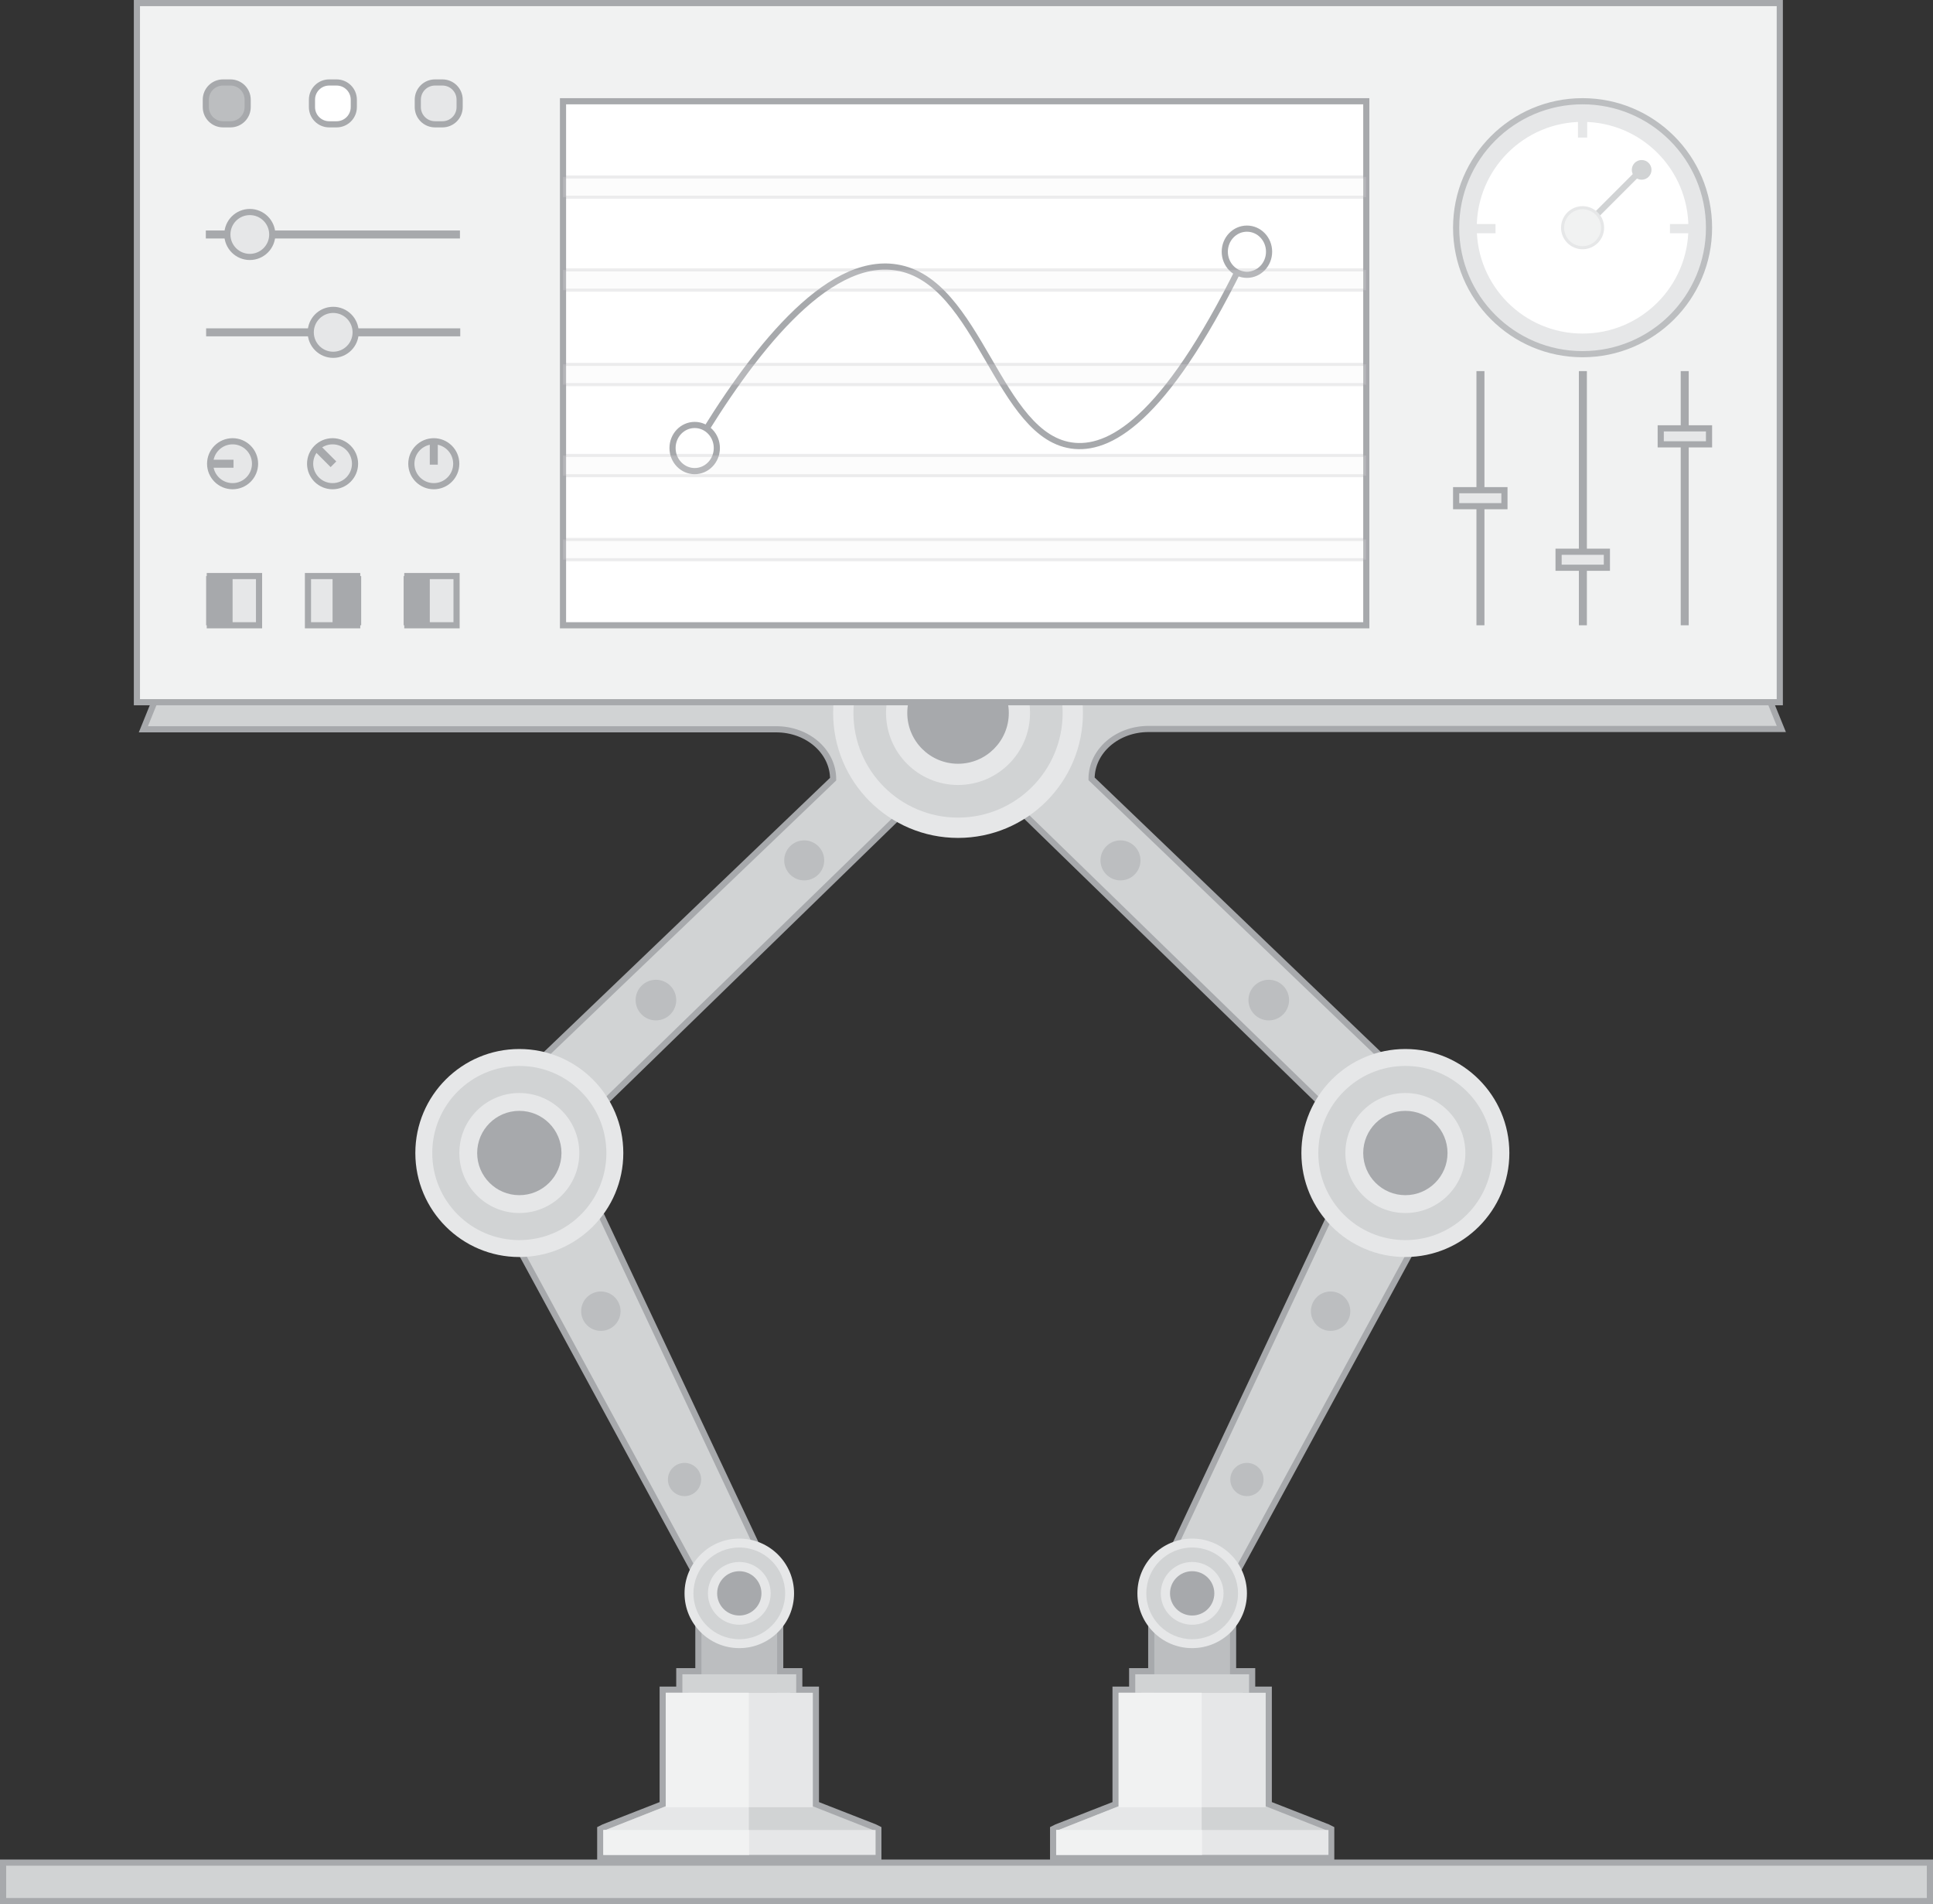 <!-- Generator: Adobe Illustrator 19.1.1, SVG Export Plug-In  -->
<svg version="1.1"
	 xmlns="http://www.w3.org/2000/svg" xmlns:xlink="http://www.w3.org/1999/xlink" xmlns:a="http://ns.adobe.com/AdobeSVGViewerExtensions/3.0/"
	 x="0px" y="0px" width="628.3px" height="618.8px" viewBox="0 0 628.3 618.8"
	 style="overflow:scroll;enable-background:new 0 0 628.3 618.8;" xml:space="preserve">
<rect x="0" y="0" width="628.3" height="618.8" fill="#333333" stroke="none"/>
<style type="text/css">
	.st0{fill:#D1D3D4;stroke:#A7A9AC;stroke-width:2;stroke-miterlimit:10;}
	.st1{fill:#D1D3D4;stroke:#A7A9AC;stroke-width:4;stroke-miterlimit:10;}
	.st2{fill:#BCBEC0;}
	.st3{fill:#D1D3D4;}
	.st4{fill:#E6E7E8;}
	.st5{fill:#F1F2F2;}
	.st6{fill:#A7A9AC;}
	.st7{fill:#F1F2F2;stroke:#A7A9AC;stroke-width:2;stroke-miterlimit:10;}
	.st8{fill:#BCBEC0;stroke:#A7A9AC;stroke-width:2;stroke-miterlimit:10;}
	.st9{fill:#FFFFFF;stroke:#A7A9AC;stroke-width:2;stroke-miterlimit:10;}
	.st10{fill:#E6E7E8;stroke:#A7A9AC;stroke-width:2;stroke-miterlimit:10;}
	.st11{fill:none;stroke:#A7A9AC;stroke-width:2;stroke-miterlimit:10;}
	.st12{opacity:0.2;fill:#F1F2F2;stroke:#A7A9AC;stroke-miterlimit:10;}
	.st13{fill:#E6E7E8;stroke:#BCBEC0;stroke-width:2;stroke-miterlimit:10;}
	.st14{fill:#FFFFFF;stroke:#E6E7E8;stroke-miterlimit:10;}
	.st15{fill:none;stroke:#D1D3D4;stroke-width:2;stroke-miterlimit:10;}
	.st16{fill:#F1F2F2;stroke:#E6E7E8;stroke-miterlimit:10;}
</style>
<defs>
</defs>
<g>
	<path class="st0" d="M566.4,205.9H360.5c-25.6,0-46.3,18.2-46.3,40.6l114,110.9h35.4L354.8,253.1c0-9,8.3-16.2,18.5-16.2h107.8
		h35.4H579L566.4,205.9z"/>
	<polygon class="st1" points="284.5,595 284.5,602.8 196.1,602.8 196.1,595 196.7,594.7 216.4,587 216.4,550.1 221.8,550.1 
		221.8,544.1 228,544.1 228,522.5 252.6,522.5 252.6,544.1 258.8,544.1 258.8,550.1 264.2,550.1 264.2,587 283.9,594.7 	"/>
	<rect x="228" y="522.5" class="st2" width="24.6" height="32.7"/>
	<rect x="221.8" y="544.1" class="st3" width="37" height="6"/>
	<polygon class="st3" points="284.5,595 196.1,595 217.4,586.6 263.2,586.6 	"/>
	<polygon class="st4" points="243.4,594.9 196.1,595 217.4,586.6 243.4,586.6 	"/>
	<rect x="196.1" y="594.7" class="st4" width="88.5" height="8.1"/>
	<rect x="196.1" y="594.7" class="st5" width="47.4" height="8.1"/>
	<rect x="216.4" y="550.1" class="st4" width="47.8" height="37.2"/>
	<rect x="216.4" y="550.1" class="st5" width="27" height="37.2"/>
	<polygon class="st1" points="431.7,595 431.7,602.8 343.3,602.8 343.3,595 343.9,594.7 363.6,587 363.6,550.1 369,550.1 369,544.1 
		375.2,544.1 375.2,522.5 399.8,522.5 399.8,544.1 406,544.1 406,550.1 411.4,550.1 411.4,587 431.1,594.7 	"/>
	<rect x="375.2" y="522.5" class="st2" width="24.6" height="32.7"/>
	<rect x="369" y="544.1" class="st3" width="37" height="6"/>
	<polygon class="st3" points="431.7,595 343.3,595 364.6,586.6 410.4,586.6 	"/>
	<polygon class="st4" points="390.6,594.9 343.3,595 364.6,586.6 390.6,586.6 	"/>
	<rect x="343.3" y="594.7" class="st4" width="88.5" height="8.1"/>
	<rect x="343.3" y="594.7" class="st5" width="47.4" height="8.1"/>
	<rect x="363.6" y="550.1" class="st4" width="47.8" height="37.2"/>
	<rect x="363.6" y="550.1" class="st5" width="27" height="37.2"/>
	<path class="st0" d="M146.7,365.3l86.6,159.5l20.1-6.7l-70.8-150.4C181.5,358.9,144,343.1,146.7,365.3z"/>
	<g>
		<circle class="st4" cx="240.3" cy="517.8" r="17.8"/>
		<circle class="st3" cx="240.3" cy="517.8" r="14.9"/>
		<circle class="st4" cx="240.3" cy="517.8" r="10.2"/>
		<circle class="st6" cx="240.3" cy="517.8" r="7.2"/>
	</g>
	<circle class="st2" cx="195.3" cy="426.1" r="6.4"/>
	<circle class="st2" cx="222.5" cy="480.8" r="5.4"/>
	<circle class="st2" cx="364.2" cy="279.6" r="6.5"/>
	<circle class="st2" cx="412.4" cy="325" r="6.6"/>
	<path class="st0" d="M59.2,205.9h205.9c25.6,0,46.3,18.2,46.3,40.6l-114,110.9H162l108.8-104.2c0-9-8.3-16.2-18.5-16.2H144.5h-35.4
		H46.6L59.2,205.9z"/>
	<g>
		<circle class="st4" cx="311.4" cy="231.7" r="40.6"/>
		<circle class="st3" cx="311.4" cy="231.7" r="34"/>
		<circle class="st4" cx="311.4" cy="231.7" r="23.4"/>
		<circle class="st6" cx="311.4" cy="231.7" r="16.5"/>
	</g>
	<g>
		<circle class="st4" cx="168.8" cy="374.7" r="33.8"/>
		<circle class="st3" cx="168.8" cy="374.7" r="28.3"/>
		<circle class="st4" cx="168.8" cy="374.7" r="19.5"/>
		<circle class="st6" cx="168.8" cy="374.7" r="13.7"/>
	</g>
	<path class="st0" d="M481.1,365.3l-86.6,159.5l-20.1-6.7l70.8-150.4C446.2,358.9,483.8,343.1,481.1,365.3z"/>
	<g>
		<circle class="st4" cx="387.5" cy="517.8" r="17.8"/>
		<circle class="st3" cx="387.5" cy="517.8" r="14.9"/>
		<circle class="st4" cx="387.5" cy="517.8" r="10.2"/>
		<circle class="st6" cx="387.5" cy="517.8" r="7.2"/>
	</g>
	<circle class="st2" cx="432.5" cy="426.1" r="6.4"/>
	<circle class="st2" cx="405.3" cy="480.8" r="5.4"/>
	<g>
		<circle class="st4" cx="456.8" cy="374.7" r="33.8"/>
		<circle class="st3" cx="456.8" cy="374.7" r="28.3"/>
		<circle class="st4" cx="456.8" cy="374.7" r="19.5"/>
		<circle class="st6" cx="456.8" cy="374.7" r="13.7"/>
	</g>
	<circle class="st2" cx="261.4" cy="279.6" r="6.5"/>
	<circle class="st2" cx="213.2" cy="325" r="6.6"/>
	<g>
		<rect x="44.5" y="1" class="st7" width="534" height="227.2"/>
		<path class="st8" d="M74.9,40.4h-2.4c-3.1,0-5.6-2.5-5.6-5.6v-2.4c0-3.1,2.5-5.6,5.6-5.6h2.4c3.1,0,5.6,2.5,5.6,5.6v2.4
			C80.5,37.9,78,40.4,74.9,40.4z"/>
		<path class="st9" d="M109.4,40.4h-2.4c-3.1,0-5.6-2.5-5.6-5.6v-2.4c0-3.1,2.5-5.6,5.6-5.6h2.4c3.1,0,5.6,2.5,5.6,5.6v2.4
			C115,37.9,112.5,40.4,109.4,40.4z"/>
		<path class="st10" d="M143.8,40.4h-2.4c-3.1,0-5.6-2.5-5.6-5.6v-2.4c0-3.1,2.5-5.6,5.6-5.6h2.4c3.1,0,5.6,2.5,5.6,5.6v2.4
			C149.4,37.9,146.9,40.4,143.8,40.4z"/>
		<g>
			<rect x="183" y="32.9" class="st9" width="261.1" height="170.3"/>
			<path class="st11" d="M225.8,145.6c18.4-30.8,42.7-62.3,65.5-58.7c27.3,4.2,33,55.8,58,58c12.5,1.1,30.8-10.1,56.1-63"/>
			<ellipse class="st9" cx="225.8" cy="145.6" rx="7.2" ry="7.5"/>
			<ellipse class="st9" cx="405.3" cy="81.8" rx="7.2" ry="7.5"/>
			<rect x="183" y="57.5" class="st12" width="261.1" height="6.6"/>
			<rect x="183" y="87.7" class="st12" width="261.1" height="6.6"/>
			<rect x="183" y="118.4" class="st12" width="261.1" height="6.6"/>
			<rect x="183" y="148" class="st12" width="261.1" height="6.6"/>
			<rect x="183" y="175.3" class="st12" width="261.1" height="6.6"/>
		</g>
		<circle class="st13" cx="514.4" cy="74" r="41.1"/>
		<circle class="st14" cx="514.4" cy="74" r="34.9"/>
		<line class="st15" x1="514.5" y1="74.2" x2="534.5" y2="54.2"/>
		<circle class="st3" cx="533.6" cy="55.2" r="3.2"/>
		<circle class="st16" cx="514.4" cy="74" r="6.5"/>
		<rect x="512.9" y="39.3" class="st4" width="3" height="5.4"/>
		<rect x="542.8" y="72.8" class="st4" width="6.6" height="3"/>
		<rect x="479.5" y="72.8" class="st4" width="6.6" height="3"/>
		<rect x="66.9" y="74.9" class="st6" width="82.6" height="2.6"/>
		<circle class="st10" cx="81.2" cy="76.2" r="7.3"/>
		<rect x="67" y="106.7" class="st6" width="82.6" height="2.6"/>
		<rect x="479.9" y="120.6" class="st6" width="2.6" height="82.6"/>
		<rect x="473.3" y="159.3" class="st10" width="15.7" height="5.2"/>
		<rect x="513.2" y="120.6" class="st6" width="2.6" height="82.6"/>
		<rect x="506.6" y="179.3" class="st10" width="15.7" height="5.2"/>
		<rect x="546.3" y="120.6" class="st6" width="2.6" height="82.6"/>
		<rect x="539.8" y="139.2" class="st10" width="15.7" height="5.2"/>
		<circle class="st10" cx="108.3" cy="108" r="7.3"/>
		<g>
			<circle class="st10" cx="75.6" cy="150.7" r="7.3"/>
			<rect x="68.3" y="149.4" class="st6" width="7.6" height="2.6"/>
		</g>
		<g>
			<circle class="st10" cx="141" cy="150.7" r="7.3"/>
			<rect x="139.7" y="143.4" class="st6" width="2.6" height="7.6"/>
		</g>
		<g>
			<circle class="st10" cx="108.1" cy="150.7" r="7.3"/>
			
				<rect x="101.9" y="146.9" transform="matrix(0.707 0.707 -0.707 0.707 135.746 -31.316)" class="st6" width="7.6" height="2.6"/>
		</g>
		<rect x="68.2" y="187.2" class="st10" width="16" height="16"/>
		<rect x="100.1" y="187.2" class="st10" width="16" height="16"/>
		<rect x="132.4" y="187.2" class="st10" width="16" height="16"/>
		<rect x="131.2" y="187.2" class="st6" width="8.5" height="16"/>
		<rect x="108.1" y="187.2" class="st6" width="9.3" height="16"/>
		<rect x="67" y="187.2" class="st6" width="8.6" height="16"/>
	</g>
</g>
<rect x="1" y="605.3" class="st0" width="626.3" height="12.5"/>
</svg>
